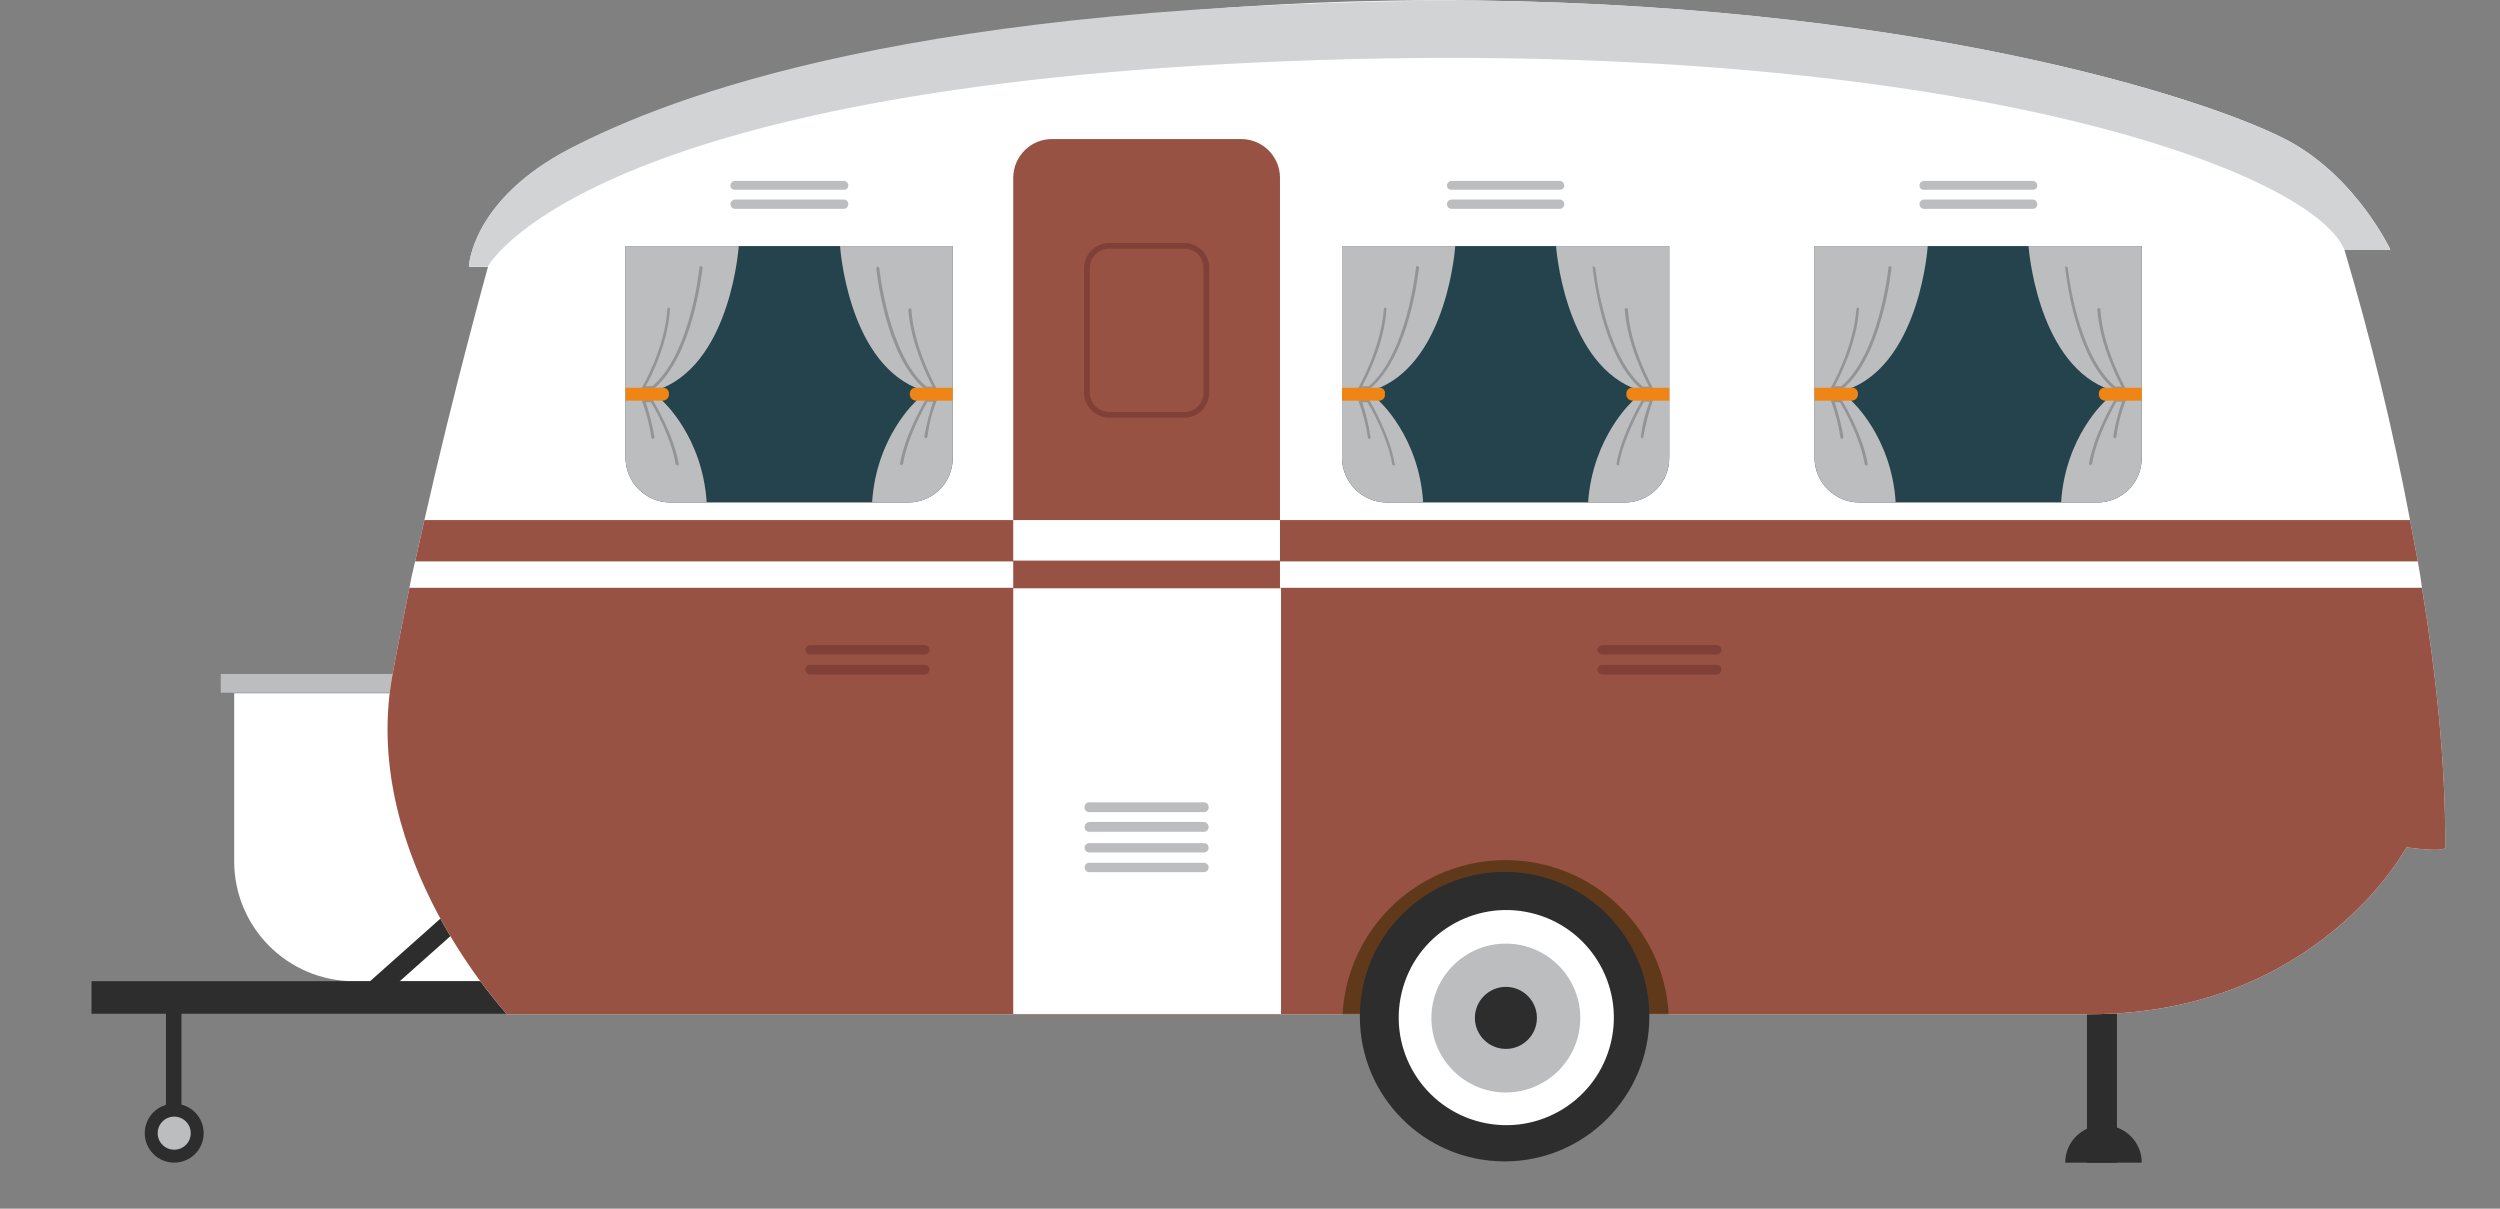 <?xml version="1.0" encoding="utf-8"?>
<!-- Generator: Adobe Illustrator 25.2.1, SVG Export Plug-In . SVG Version: 6.00 Build 0)  -->
<svg version="1.1" id="圖層_1" xmlns="http://www.w3.org/2000/svg" xmlns:xlink="http://www.w3.org/1999/xlink" x="0px" y="0px"
	 viewBox="0 0 483.6 233.8" style="enable-background:new 0 0 483.6 233.8;" xml:space="preserve">
<rect x="0" y="0" width="483.6" height="233.8" fill="#808080" stroke="none"/>
<style type="text/css">
	.st0{fill:#FFFFFF;}
	.st1{fill:#BCBDBF;}
	.st2{fill:#2D2D2D;}
	.st3{fill:#985244;}
	.st4{fill:#5F391A;}
	.st5{fill:#D1D3D4;}
	.st6{fill:#24434C;}
	.st7{fill:#939498;}
	.st8{fill:#EF8515;}
	.st9{fill:#803F37;}
</style>
<g>
	<g id="圖層_1_1_">
		<path class="st0" d="M100.2,189.8H68.5c-12.81,0-23.2-10.39-23.2-23.2v-32.5l0,0h55l0,0v55.7H100.2z"/>
		<rect x="42.7" y="130.37" class="st1" width="46.3" height="3.63"/>
		<rect x="32.1" y="192.99" class="st2" width="3" height="23.11"/>
		<circle class="st2" cx="33.7" cy="219.2" r="5.7"/>
		<circle class="st1" cx="33.7" cy="219.2" r="3.2"/>
		<rect x="17.7" y="189.8" class="st2" width="100.7" height="6.3"/>
		<rect x="403.7" y="192.99" class="st2" width="5.8" height="31.91"/>
		<path class="st2" d="M407.1,217.7h-0.4c-3.98,0-7.2,3.22-7.2,7.2l0,0h14.8C414.3,220.92,411.08,217.7,407.1,217.7z"/>
		
			<rect x="66.42" y="180.78" transform="matrix(0.747 -0.665 0.665 0.747 -100.665 101.082)" class="st2" width="31.9" height="3.82"/>
		<path class="st0" d="M473,163.9c0,1.1-7.5,0-7.5,0s-17.1,32.3-61.5,32.3h-81.2c-0.98-17.42-15.9-30.75-33.33-29.77
			c-16.05,0.9-28.87,13.72-29.77,29.77H98.1c0,0-28.3-30.1-22.3-65c1-5.6,2.2-11.5,3.4-17.5c0.3-1.7,0.7-3.4,1.1-5.1l1.8-8
			c5.8-25.7,12.2-48.6,12.3-49h-3.7c0,0,0.5-12.9,19.6-22.8S196.1-1.1,285.8,0.1s145.1,20.4,157.7,27.6s18.9,20.6,18.9,20.6h-8.9
			c5.12,17.2,9.36,34.66,12.7,52.3l1.5,8c0.3,1.7,0.6,3.4,0.8,5.1C471.2,130.1,473.1,147.5,473,163.9z"/>
		<path class="st3" d="M467.7,108.6H80.3l1.8-8h384.1L467.7,108.6z"/>
		<rect x="251.7" y="154.9" class="st4" width="78.6" height="41.22"/>
		<path class="st3" d="M473,163.9c0,1.1-7.5,0-7.5,0s-17.1,32.3-61.5,32.3h-81.2c-0.98-17.42-15.9-30.75-33.33-29.77
			c-16.05,0.9-28.87,13.72-29.77,29.77H98.1c0,0-28.3-30.1-22.3-65c1-5.6,2.2-11.5,3.4-17.5h389.3
			C471.2,130.1,473.1,147.5,473,163.9z"/>
		<path class="st5" d="M462.4,48.3h-8.9c-6.7-16-80.2-42.3-210.7-36.2S94.4,51.5,94.4,51.5h-3.7c0,0,0.5-12.9,19.6-22.8
			S176.8,0.1,285.8,0.1c89.6,1.1,145.1,20.4,157.7,27.6S462.4,48.3,462.4,48.3z"/>
		<circle class="st2" cx="291.05" cy="196.66" r="28"/>
		
			<ellipse transform="matrix(0.232 -0.973 0.973 0.232 32.261 434.56)" class="st0" cx="291.25" cy="196.86" rx="20.8" ry="20.8"/>
		<circle class="st1" cx="291.29" cy="196.93" r="14.4"/>
		<path class="st6" d="M184.3,47.6v40.9c0.06,4.75-3.75,8.64-8.5,8.7c-0.03,0-0.07,0-0.1,0h-46c-4.8,0-8.7-3.9-8.7-8.7V47.6H184.3z"
			/>
		<path class="st1" d="M136.7,97.2h-7c-4.8,0-8.7-3.9-8.7-8.7V47.6h21.9c0,0-1.4,21.7-14.6,27.4h-0.2v2.5
			C128.1,77.5,135.9,84.4,136.7,97.2z"/>
		<path class="st7" d="M126.3,75.3h-1.8l-0.3-0.2v-0.2c0.1-0.1,4.4-7.5,4.9-15.1c0-0.17,0.13-0.3,0.3-0.3l0,0c0.1,0,0.2,0.2,0.2,0.3
			c-0.4,6.7-3.7,13.2-4.7,14.9h1.3c7.4-6.3,9.1-22.8,9.1-23s0.2-0.2,0.3-0.2c0.17,0,0.3,0.13,0.3,0.3v0c-0.1,0.7-1.8,17-9.4,23.4
			L126.3,75.3z"/>
		<path class="st7" d="M131,90c-0.1,0-0.3-0.1-0.3-0.2c-0.8-5.1-4.2-11.1-4.8-12h-1c0.73,2.19,1.3,4.43,1.7,6.7
			c0,0.2-0.1,0.3-0.3,0.4c-0.17,0-0.3-0.13-0.3-0.3v0c-0.35-2.39-0.95-4.74-1.8-7c-0.01-0.11,0.03-0.22,0.1-0.3h1.8
			c0.11,0,0.2,0.09,0.2,0.2c0.1,0,4.1,6.7,5,12.3c0,0.17-0.13,0.3-0.3,0.3L131,90z"/>
		<path class="st8" d="M129.4,76.1v0.2c0,0.66-0.54,1.2-1.2,1.2H121V75h7.3C128.91,75,129.4,75.49,129.4,76.1z"/>
		<path class="st1" d="M168.7,97.2h7c4.75,0,8.6-3.85,8.6-8.6c0-0.03,0-0.07,0-0.1V47.6h-21.8c0,0,1.4,21.7,14.6,27.4h0.2v2.5
			C177.3,77.5,169.5,84.4,168.7,97.2z"/>
		<path class="st7" d="M180.9,75.3h-2c-7.7-6.4-9.3-22.7-9.4-23.4c0-0.17,0.13-0.3,0.3-0.3l0,0l0.3,0.2c0,0.2,1.7,16.7,9.1,23h1.2
			c-0.9-1.7-4.2-8.2-4.7-14.9l0.3-0.3c0.17,0,0.3,0.13,0.3,0.3v0c0.5,7.6,4.8,15,4.8,15.1s0.1,0.1,0,0.2
			C181.06,75.27,180.98,75.31,180.9,75.3z"/>
		<path class="st7" d="M174.4,90h-0.1c-0.1,0-0.2-0.2-0.2-0.3c0.9-5.6,4.9-12.3,4.9-12.3l0.3-0.2h1.8c0.07,0.08,0.11,0.19,0.1,0.3
			c-0.9,2.25-1.5,4.6-1.8,7c-0.13,0.2-0.23,0.3-0.3,0.3c-0.2-0.1-0.3-0.2-0.3-0.4c0.4-2.27,0.97-4.51,1.7-6.7h-1.1
			c-0.5,0.9-3.9,6.9-4.7,12L174.4,90z"/>
		<path class="st8" d="M176,76.1v0.2c0,0.66,0.54,1.2,1.2,1.2h7.1V75h-7.2C176.49,75,176,75.49,176,76.1C176,76.1,176,76.1,176,76.1
			z"/>
		<path class="st1" d="M163.2,40.4h-21c-0.5,0-0.9-0.4-0.9-0.9l0,0c0-0.5,0.4-0.9,0.9-0.9h21c0.5,0,0.9,0.4,0.9,0.9l0,0
			C164.1,40,163.7,40.4,163.2,40.4z"/>
		<path class="st1" d="M163.2,36.7h-21c-0.44,0.06-0.84-0.26-0.89-0.69c0-0.04-0.01-0.07-0.01-0.11l0,0c0-0.5,0.4-0.9,0.9-0.9h21
			c0.5,0,0.9,0.4,0.9,0.9l0,0c0,0.44-0.35,0.8-0.79,0.81C163.27,36.71,163.24,36.7,163.2,36.7z"/>
		<path class="st6" d="M322.9,47.6v40.9c0.06,4.75-3.75,8.64-8.5,8.7c-0.03,0-0.07,0-0.1,0h-46c-4.8,0-8.7-3.9-8.7-8.7v0V47.6H322.9
			z"/>
		<path class="st1" d="M275.3,97.2h-7c-4.8,0-8.7-3.9-8.7-8.7v0V47.6h21.9c0,0-1.4,21.7-14.6,27.4h-0.2v2.5
			C266.7,77.5,274.5,84.4,275.3,97.2z"/>
		<path class="st7" d="M264.9,75.3h-1.8l-0.3-0.2v-0.2c0.1-0.1,4.3-7.5,4.9-15.1c0-0.17,0.13-0.3,0.3-0.3c0.1,0,0.2,0.2,0.2,0.3
			c-0.4,6.7-3.8,13.2-4.7,14.9h1.3c7.4-6.3,9.1-22.8,9.1-23s0.1-0.2,0.3-0.2c0.17,0,0.3,0.13,0.3,0.3c-0.1,0.7-1.8,17-9.5,23.4
			L264.9,75.3z"/>
		<path class="st7" d="M269.6,90c-0.2,0-0.3-0.1-0.3-0.2c-0.8-5.1-4.2-11.1-4.8-12h-1c0.73,2.18,1.27,4.42,1.6,6.7
			c0.1,0.2,0,0.3-0.2,0.4c-0.17,0-0.3-0.13-0.3-0.3c-0.35-2.39-0.95-4.74-1.8-7v-0.3h1.9c0.11,0,0.2,0.09,0.2,0.2v0
			c0.1,0,4,6.7,4.9,12.3c0.1,0.1,0,0.3-0.2,0.3L269.6,90z"/>
		<path class="st8" d="M267.9,76.1v0.2c0.06,0.6-0.39,1.14-1,1.2c-0.03,0-0.07,0-0.1,0h-7.2V75h7.3c0.55,0,1,0.44,1.01,0.99
			C267.91,76.03,267.9,76.07,267.9,76.1z"/>
		<path class="st1" d="M307.2,97.2h7.1c4.75,0,8.6-3.85,8.6-8.6c0-0.03,0-0.07,0-0.1V47.6H301c0,0,1.5,21.7,14.7,27.4h0.2v2.5
			C315.9,77.5,308.1,84.4,307.2,97.2z"/>
		<path class="st7" d="M319.5,75.3h-2c-7.7-6.4-9.3-22.7-9.4-23.4s0.1-0.3,0.2-0.3s0.3,0.1,0.3,0.2s1.7,16.7,9.2,23h1.2
			c-0.9-1.7-4.2-8.2-4.7-14.9c0-0.17,0.13-0.3,0.3-0.3c0.17,0,0.3,0.13,0.3,0.3l0,0c0.5,7.6,4.8,15,4.8,15.1s0.1,0.1,0,0.2
			C319.66,75.27,319.58,75.31,319.5,75.3z"/>
		<path class="st7" d="M313,90h-0.1c-0.1,0-0.2-0.2-0.2-0.3c0.9-5.6,4.9-12.3,4.9-12.3l0.3-0.2h1.8c0.08,0.07,0.09,0.2,0.02,0.28
			c-0.01,0.01-0.01,0.01-0.02,0.02c-0.79,2.28-1.39,4.62-1.8,7c0,0.17-0.13,0.3-0.3,0.3c-0.13-0.09-0.2-0.24-0.2-0.4
			c0.3-2.29,0.87-4.54,1.7-6.7H318c-0.5,0.9-3.9,6.9-4.8,12c0.06,0.1,0.02,0.22-0.07,0.27C313.09,90,313.04,90.01,313,90z"/>
		<path class="st8" d="M314.6,76.1v0.2c0,0.66,0.54,1.2,1.2,1.2l0,0h7.1V75h-7.2C315.09,75,314.6,75.49,314.6,76.1
			C314.6,76.1,314.6,76.1,314.6,76.1z"/>
		<path class="st1" d="M301.8,40.4h-21c-0.5,0-0.9-0.4-0.9-0.9l0,0c0-0.5,0.4-0.9,0.9-0.9h21c0.46,0.05,0.8,0.44,0.8,0.9l0,0
			C302.6,39.96,302.26,40.35,301.8,40.4z"/>
		<path class="st1" d="M301.8,36.7h-21c-0.44,0.06-0.84-0.26-0.89-0.69c0-0.04-0.01-0.07-0.01-0.11l0,0c0-0.5,0.4-0.9,0.9-0.9h21
			c0.46,0.05,0.8,0.44,0.8,0.9l0,0C302.6,36.34,302.24,36.7,301.8,36.7z"/>
		<path class="st6" d="M414.3,47.6v40.9c0.06,4.75-3.75,8.64-8.5,8.7c-0.03,0-0.07,0-0.1,0h-46c-4.8,0-8.7-3.9-8.7-8.7v0V47.6H414.3
			z"/>
		<path class="st1" d="M366.7,97.2h-7c-4.8,0-8.7-3.9-8.7-8.7v0V47.6h21.9c0,0-1.4,21.7-14.6,27.4h-0.2v2.5
			C358.1,77.5,365.9,84.4,366.7,97.2z"/>
		<path class="st7" d="M356.3,75.3h-1.8l-0.3-0.2v-0.2c0.1-0.1,4.3-7.5,4.9-15.1c0-0.17,0.13-0.3,0.3-0.3c0.1,0,0.2,0.2,0.2,0.3
			c-0.4,6.7-3.8,13.2-4.7,14.9h1.3c7.4-6.3,9.1-22.8,9.1-23s0.1-0.2,0.3-0.2c0.17,0,0.3,0.13,0.3,0.3c-0.1,0.7-1.8,17-9.4,23.4
			L356.3,75.3z"/>
		<path class="st7" d="M361,90c-0.2,0-0.3-0.1-0.3-0.2c-0.8-5.1-4.2-11.1-4.8-12h-1c0.73,2.19,1.3,4.43,1.7,6.7
			c0,0.2-0.1,0.3-0.3,0.4c-0.17,0-0.3-0.13-0.3-0.3c-0.35-2.39-0.95-4.74-1.8-7v-0.3h1.9c0.11,0,0.2,0.09,0.2,0.2v0
			c0.1,0,4.1,6.7,5,12.3c0,0.17-0.13,0.3-0.3,0.3L361,90z"/>
		<path class="st8" d="M359.4,76.1v0.2c0,0.66-0.54,1.2-1.2,1.2l0,0H351V75h7.3C358.91,75,359.4,75.49,359.4,76.1
			C359.4,76.1,359.4,76.1,359.4,76.1z"/>
		<path class="st1" d="M398.7,97.2h7c4.75,0,8.6-3.85,8.6-8.6c0-0.03,0-0.07,0-0.1V47.6h-21.9c0,0,1.5,21.7,14.7,27.4h0.2v2.5
			C407.3,77.5,399.5,84.4,398.7,97.2z"/>
		<path class="st7" d="M410.9,75.3h-2c-7.7-6.4-9.3-22.7-9.4-23.4s0.1-0.3,0.2-0.3s0.3,0.1,0.3,0.2s1.7,16.7,9.2,23h1.2
			c-0.9-1.7-4.2-8.2-4.7-14.9c0-0.17,0.13-0.3,0.3-0.3c0.17,0,0.3,0.13,0.3,0.3l0,0c0.5,7.6,4.8,15,4.8,15.1s0.1,0.1,0,0.2
			C411.06,75.27,410.98,75.31,410.9,75.3z"/>
		<path class="st7" d="M404.4,90h-0.1c-0.1,0-0.2-0.2-0.2-0.3c0.9-5.6,4.9-12.3,4.9-12.3l0.3-0.2h1.8c0.07,0.08,0.11,0.19,0.1,0.3
			c-0.9,2.25-1.5,4.6-1.8,7c-0.1,0.2-0.2,0.3-0.4,0.3c-0.13-0.09-0.2-0.24-0.2-0.4c0.35-2.28,0.92-4.53,1.7-6.7h-1.1
			c-0.5,0.9-3.9,6.9-4.7,12L404.4,90z"/>
		<path class="st8" d="M406,76.1v0.2c0,0.66,0.54,1.2,1.2,1.2l0,0h7.1V75h-7.2C406.49,75,406,75.49,406,76.1
			C406,76.1,406,76.1,406,76.1z"/>
		<path class="st1" d="M393.2,40.4h-21c-0.5,0-0.9-0.4-0.9-0.9l0,0c0-0.5,0.4-0.9,0.9-0.9h21c0.5,0,0.9,0.4,0.9,0.9l0,0
			C394.1,40,393.7,40.4,393.2,40.4z"/>
		<path class="st1" d="M393.2,36.7h-21c-0.44,0.06-0.84-0.26-0.89-0.69c0-0.04-0.01-0.07-0.01-0.11l0,0c0-0.5,0.4-0.9,0.9-0.9h21
			c0.5,0,0.9,0.4,0.9,0.9l0,0c0,0.44-0.35,0.8-0.79,0.81C393.27,36.71,393.24,36.7,393.2,36.7z"/>
		<path class="st9" d="M178.8,130.5h-22.1c-0.51-0.05-0.9-0.48-0.9-1l0,0c0-0.5,0.4-0.9,0.9-0.9h22.1c0.49-0.06,0.94,0.3,0.99,0.79
			c0,0.04,0.01,0.07,0.01,0.11l0,0C179.8,130.05,179.35,130.5,178.8,130.5z"/>
		<path class="st9" d="M178.8,126.6h-22.1c-0.5,0-0.9-0.4-0.9-0.9l0,0c0-0.5,0.4-0.9,0.9-0.9h22.1c0.49-0.06,0.94,0.3,0.99,0.79
			c0,0.04,0.01,0.07,0.01,0.11l0,0c0,0.5-0.4,0.9-0.89,0.91C178.87,126.61,178.84,126.6,178.8,126.6z"/>
		<path class="st9" d="M332.1,130.5H310c-0.53-0.05-0.95-0.47-1-1l0,0c0.05-0.51,0.48-0.9,1-0.9h22.1c0.5,0,0.9,0.4,0.9,0.9l0,0
			C333,130.02,332.61,130.45,332.1,130.5z"/>
		<path class="st9" d="M332.1,126.6H310c-0.52,0-0.95-0.39-1-0.9l0,0c0.05-0.51,0.48-0.9,1-0.9h22.1c0.5,0,0.9,0.4,0.9,0.9l0,0
			C333,126.2,332.6,126.6,332.1,126.6C332.1,126.6,332.1,126.6,332.1,126.6z"/>
		<path class="st3" d="M240.1,26.9h-36.5c-4.14-0.06-7.54,3.26-7.6,7.4c0,0,0,0,0,0v161.9h51.6V34.3
			C247.55,30.2,244.2,26.9,240.1,26.9z"/>
		<rect x="196" y="100.6" class="st0" width="51.6" height="7.84"/>
		<path class="st9" d="M229.1,80.8h-14.6c-2.63-0.05-4.75-2.17-4.8-4.8V51.8c0.05-2.63,2.17-4.75,4.8-4.8h14.6
			c2.65,0,4.8,2.15,4.8,4.8v0V76C233.9,78.65,231.75,80.8,229.1,80.8L229.1,80.8z M214.5,48.1c-2.02,0.05-3.65,1.68-3.7,3.7V76
			c0.05,2.02,1.68,3.65,3.7,3.7h14.6c2.04,0,3.7-1.66,3.7-3.7V51.8c0-2.04-1.66-3.7-3.7-3.7L214.5,48.1z"/>
		<rect x="196" y="113.8" class="st0" width="51.8" height="82.36"/>
		<path class="st1" d="M232.9,160.9h-22.1c-0.49,0.06-0.94-0.3-0.99-0.79c0-0.04-0.01-0.07-0.01-0.11l0,0c0-0.55,0.45-1,1-1h22.1
			c0.51,0.05,0.9,0.48,0.9,1l0,0C233.8,160.5,233.4,160.9,232.9,160.9z"/>
		<path class="st1" d="M232.9,157.1h-22.1c-0.49,0.06-0.94-0.3-0.99-0.79c0-0.04-0.01-0.07-0.01-0.11l0,0
			c-0.06-0.49,0.29-0.94,0.79-1c0.07-0.01,0.14-0.01,0.21,0h22.1c0.5,0,0.9,0.4,0.91,0.89c0,0.04,0,0.07-0.01,0.11l0,0
			C233.8,156.7,233.4,157.1,232.9,157.1z"/>
		<path class="st1" d="M232.9,168.7h-22.1c-0.49,0.06-0.94-0.3-0.99-0.79c0-0.04-0.01-0.07-0.01-0.11l0,0c0-0.5,0.4-0.9,0.89-0.91
			c0.04,0,0.07,0,0.11,0.01h22.1c0.5,0,0.9,0.4,0.9,0.9l0,0C233.8,168.3,233.4,168.7,232.9,168.7z"/>
		<path class="st1" d="M232.9,164.9h-22.1c-0.49,0.06-0.94-0.3-0.99-0.79c0-0.04-0.01-0.07-0.01-0.11l0,0c0-0.5,0.4-0.9,0.89-0.91
			c0.04,0,0.07,0,0.11,0.01h22.1c0.5,0,0.9,0.4,0.9,0.9l0,0C233.8,164.5,233.4,164.9,232.9,164.9z"/>
		<path class="st2" d="M297.3,196.9c0,3.31-2.69,6-6,6s-6-2.69-6-6s2.69-6,6-6S297.3,193.59,297.3,196.9z"/>
	</g>
</g>
</svg>
